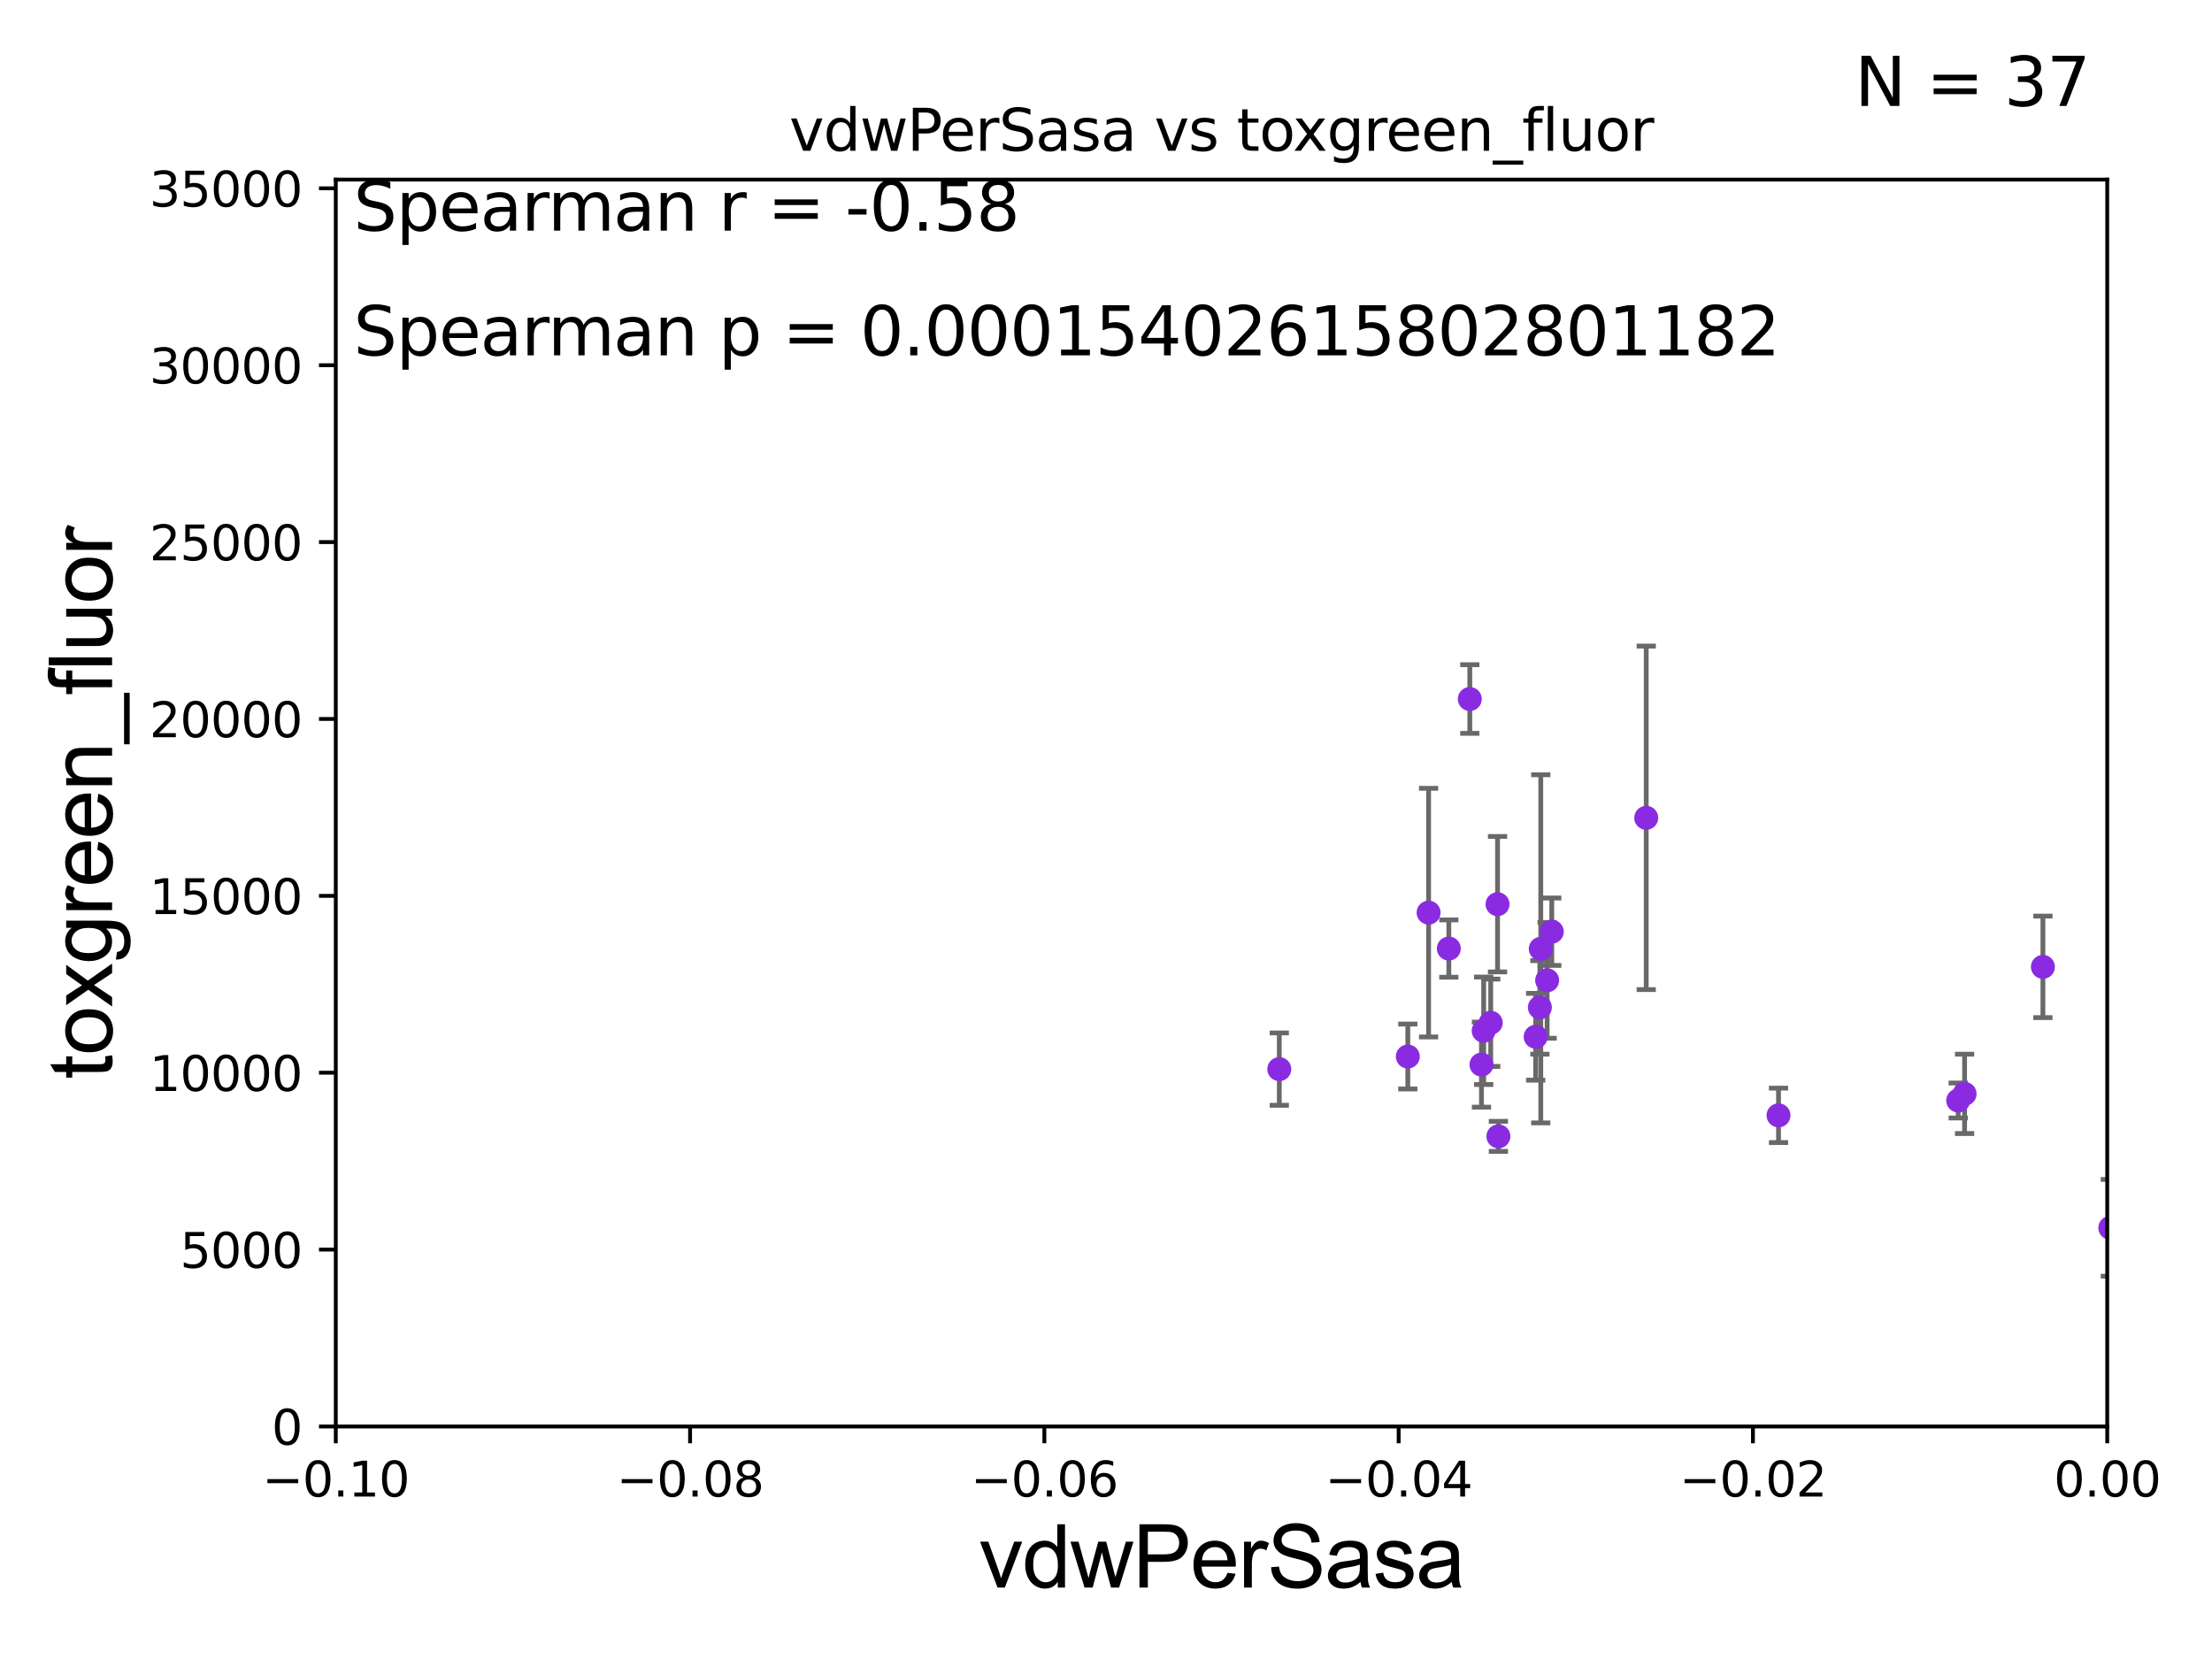 <?xml version="1.0" encoding="utf-8" standalone="no"?>
<!DOCTYPE svg PUBLIC "-//W3C//DTD SVG 1.1//EN"
  "http://www.w3.org/Graphics/SVG/1.1/DTD/svg11.dtd">
<svg xmlns:xlink="http://www.w3.org/1999/xlink" width="460.8pt" height="345.6pt" viewBox="0 0 460.8 345.6" xmlns="http://www.w3.org/2000/svg" version="1.1">
 <defs>
  <style type="text/css">*{stroke-linejoin: round; stroke-linecap: butt}</style>
 </defs>
 <g id="figure_1">
  <g id="patch_1">
   <path d="M 0 345.6 
L 460.8 345.6 
L 460.8 0 
L 0 0 
z
" style="fill: #ffffff"/>
  </g>
  <g id="axes_1">
   <g id="patch_2">
    <path d="M 69.95 297.16 
L 438.975 297.16 
L 438.975 37.411 
L 69.95 37.411 
z
" style="fill: #ffffff"/>
   </g>
   <g id="PathCollection_1">
    <defs>
     <path id="m0482e06294" d="M 0 1.118 
C 0.297 1.118 0.581 1 0.791 0.791 
C 1 0.581 1.118 0.297 1.118 0 
C 1.118 -0.297 1 -0.581 0.791 -0.791 
C 0.581 -1 0.297 -1.118 0 -1.118 
C -0.297 -1.118 -0.581 -1 -0.791 -0.791 
C -1 -0.581 -1.118 -0.297 -1.118 0 
C -1.118 0.297 -1 0.581 -0.791 0.791 
C -0.581 1 -0.297 1.118 0 1.118 
z
" style="stroke: #8a2be2"/>
    </defs>
    <g clip-path="url(#pc8fcf7c7e6)">
     <use xlink:href="#m0482e06294" x="481.523" y="260.197" style="fill: #8a2be2; stroke: #8a2be2"/>
     <use xlink:href="#m0482e06294" x="301.816" y="197.604" style="fill: #8a2be2; stroke: #8a2be2"/>
     <use xlink:href="#m0482e06294" x="33178.6" y="198.456" style="fill: #8a2be2; stroke: #8a2be2"/>
     <use xlink:href="#m0482e06294" x="33178.6" y="232.811" style="fill: #8a2be2; stroke: #8a2be2"/>
     <use xlink:href="#m0482e06294" x="490.959" y="233.231" style="fill: #8a2be2; stroke: #8a2be2"/>
     <use xlink:href="#m0482e06294" x="649.603" y="214.28" style="fill: #8a2be2; stroke: #8a2be2"/>
     <use xlink:href="#m0482e06294" x="1496.999" y="244.446" style="fill: #8a2be2; stroke: #8a2be2"/>
     <use xlink:href="#m0482e06294" x="312.145" y="236.719" style="fill: #8a2be2; stroke: #8a2be2"/>
     <use xlink:href="#m0482e06294" x="439.614" y="255.782" style="fill: #8a2be2; stroke: #8a2be2"/>
     <use xlink:href="#m0482e06294" x="465.541" y="217.412" style="fill: #8a2be2; stroke: #8a2be2"/>
     <use xlink:href="#m0482e06294" x="293.272" y="220.093" style="fill: #8a2be2; stroke: #8a2be2"/>
     <use xlink:href="#m0482e06294" x="309.08" y="214.727" style="fill: #8a2be2; stroke: #8a2be2"/>
     <use xlink:href="#m0482e06294" x="306.186" y="145.619" style="fill: #8a2be2; stroke: #8a2be2"/>
     <use xlink:href="#m0482e06294" x="2989.105" y="231.417" style="fill: #8a2be2; stroke: #8a2be2"/>
     <use xlink:href="#m0482e06294" x="1661.796" y="256.476" style="fill: #8a2be2; stroke: #8a2be2"/>
     <use xlink:href="#m0482e06294" x="322.298" y="204.224" style="fill: #8a2be2; stroke: #8a2be2"/>
     <use xlink:href="#m0482e06294" x="407.931" y="229.258" style="fill: #8a2be2; stroke: #8a2be2"/>
     <use xlink:href="#m0482e06294" x="2080.091" y="234.238" style="fill: #8a2be2; stroke: #8a2be2"/>
     <use xlink:href="#m0482e06294" x="297.603" y="190.118" style="fill: #8a2be2; stroke: #8a2be2"/>
     <use xlink:href="#m0482e06294" x="370.499" y="232.349" style="fill: #8a2be2; stroke: #8a2be2"/>
     <use xlink:href="#m0482e06294" x="33178.6" y="234.43" style="fill: #8a2be2; stroke: #8a2be2"/>
     <use xlink:href="#m0482e06294" x="33178.6" y="176.954" style="fill: #8a2be2; stroke: #8a2be2"/>
     <use xlink:href="#m0482e06294" x="342.938" y="170.37" style="fill: #8a2be2; stroke: #8a2be2"/>
     <use xlink:href="#m0482e06294" x="425.576" y="201.412" style="fill: #8a2be2; stroke: #8a2be2"/>
     <use xlink:href="#m0482e06294" x="323.26" y="194.089" style="fill: #8a2be2; stroke: #8a2be2"/>
     <use xlink:href="#m0482e06294" x="33178.6" y="194.632" style="fill: #8a2be2; stroke: #8a2be2"/>
     <use xlink:href="#m0482e06294" x="33178.6" y="235.126" style="fill: #8a2be2; stroke: #8a2be2"/>
     <use xlink:href="#m0482e06294" x="2316.474" y="235.444" style="fill: #8a2be2; stroke: #8a2be2"/>
     <use xlink:href="#m0482e06294" x="320.784" y="209.862" style="fill: #8a2be2; stroke: #8a2be2"/>
     <use xlink:href="#m0482e06294" x="33178.6" y="221.936" style="fill: #8a2be2; stroke: #8a2be2"/>
     <use xlink:href="#m0482e06294" x="33178.6" y="232.003" style="fill: #8a2be2; stroke: #8a2be2"/>
     <use xlink:href="#m0482e06294" x="409.259" y="227.873" style="fill: #8a2be2; stroke: #8a2be2"/>
     <use xlink:href="#m0482e06294" x="33178.6" y="227.874" style="fill: #8a2be2; stroke: #8a2be2"/>
     <use xlink:href="#m0482e06294" x="33178.6" y="229.91" style="fill: #8a2be2; stroke: #8a2be2"/>
     <use xlink:href="#m0482e06294" x="555.507" y="229.909" style="fill: #8a2be2; stroke: #8a2be2"/>
     <use xlink:href="#m0482e06294" x="515.807" y="200.879" style="fill: #8a2be2; stroke: #8a2be2"/>
     <use xlink:href="#m0482e06294" x="310.546" y="213.061" style="fill: #8a2be2; stroke: #8a2be2"/>
     <use xlink:href="#m0482e06294" x="311.965" y="188.357" style="fill: #8a2be2; stroke: #8a2be2"/>
     <use xlink:href="#m0482e06294" x="308.616" y="221.776" style="fill: #8a2be2; stroke: #8a2be2"/>
     <use xlink:href="#m0482e06294" x="266.5" y="222.718" style="fill: #8a2be2; stroke: #8a2be2"/>
     <use xlink:href="#m0482e06294" x="320.971" y="197.657" style="fill: #8a2be2; stroke: #8a2be2"/>
     <use xlink:href="#m0482e06294" x="319.906" y="215.976" style="fill: #8a2be2; stroke: #8a2be2"/>
    </g>
   </g>
   <g id="matplotlib.axis_1">
    <g id="xtick_1">
     <g id="line2d_1">
      <defs>
       <path id="m4f7d64b898" d="M 0 0 
L 0 3.5 
" style="stroke: #000000; stroke-width: 0.8"/>
      </defs>
      <g>
       <use xlink:href="#m4f7d64b898" x="69.95" y="297.16" style="stroke: #000000; stroke-width: 0.8"/>
      </g>
     </g>
     <g id="text_1">
      <!-- −0.10 -->
      <g transform="translate(54.627 311.758)scale(0.1 -0.1)">
       <defs>
        <path id="DejaVuSans-2212" d="M 678 2272 
L 4684 2272 
L 4684 1741 
L 678 1741 
L 678 2272 
z
" transform="scale(0.016)"/>
        <path id="DejaVuSans-30" d="M 2034 4250 
Q 1547 4250 1301 3770 
Q 1056 3291 1056 2328 
Q 1056 1369 1301 889 
Q 1547 409 2034 409 
Q 2525 409 2770 889 
Q 3016 1369 3016 2328 
Q 3016 3291 2770 3770 
Q 2525 4250 2034 4250 
z
M 2034 4750 
Q 2819 4750 3233 4129 
Q 3647 3509 3647 2328 
Q 3647 1150 3233 529 
Q 2819 -91 2034 -91 
Q 1250 -91 836 529 
Q 422 1150 422 2328 
Q 422 3509 836 4129 
Q 1250 4750 2034 4750 
z
" transform="scale(0.016)"/>
        <path id="DejaVuSans-2e" d="M 684 794 
L 1344 794 
L 1344 0 
L 684 0 
L 684 794 
z
" transform="scale(0.016)"/>
        <path id="DejaVuSans-31" d="M 794 531 
L 1825 531 
L 1825 4091 
L 703 3866 
L 703 4441 
L 1819 4666 
L 2450 4666 
L 2450 531 
L 3481 531 
L 3481 0 
L 794 0 
L 794 531 
z
" transform="scale(0.016)"/>
       </defs>
       <use xlink:href="#DejaVuSans-2212"/>
       <use xlink:href="#DejaVuSans-30" x="83.789"/>
       <use xlink:href="#DejaVuSans-2e" x="147.412"/>
       <use xlink:href="#DejaVuSans-31" x="179.199"/>
       <use xlink:href="#DejaVuSans-30" x="242.822"/>
      </g>
     </g>
    </g>
    <g id="xtick_2">
     <g id="line2d_2">
      <g>
       <use xlink:href="#m4f7d64b898" x="143.755" y="297.16" style="stroke: #000000; stroke-width: 0.8"/>
      </g>
     </g>
     <g id="text_2">
      <!-- −0.08 -->
      <g transform="translate(128.432 311.758)scale(0.1 -0.1)">
       <defs>
        <path id="DejaVuSans-38" d="M 2034 2216 
Q 1584 2216 1326 1975 
Q 1069 1734 1069 1313 
Q 1069 891 1326 650 
Q 1584 409 2034 409 
Q 2484 409 2743 651 
Q 3003 894 3003 1313 
Q 3003 1734 2745 1975 
Q 2488 2216 2034 2216 
z
M 1403 2484 
Q 997 2584 770 2862 
Q 544 3141 544 3541 
Q 544 4100 942 4425 
Q 1341 4750 2034 4750 
Q 2731 4750 3128 4425 
Q 3525 4100 3525 3541 
Q 3525 3141 3298 2862 
Q 3072 2584 2669 2484 
Q 3125 2378 3379 2068 
Q 3634 1759 3634 1313 
Q 3634 634 3220 271 
Q 2806 -91 2034 -91 
Q 1263 -91 848 271 
Q 434 634 434 1313 
Q 434 1759 690 2068 
Q 947 2378 1403 2484 
z
M 1172 3481 
Q 1172 3119 1398 2916 
Q 1625 2713 2034 2713 
Q 2441 2713 2670 2916 
Q 2900 3119 2900 3481 
Q 2900 3844 2670 4047 
Q 2441 4250 2034 4250 
Q 1625 4250 1398 4047 
Q 1172 3844 1172 3481 
z
" transform="scale(0.016)"/>
       </defs>
       <use xlink:href="#DejaVuSans-2212"/>
       <use xlink:href="#DejaVuSans-30" x="83.789"/>
       <use xlink:href="#DejaVuSans-2e" x="147.412"/>
       <use xlink:href="#DejaVuSans-30" x="179.199"/>
       <use xlink:href="#DejaVuSans-38" x="242.822"/>
      </g>
     </g>
    </g>
    <g id="xtick_3">
     <g id="line2d_3">
      <g>
       <use xlink:href="#m4f7d64b898" x="217.56" y="297.16" style="stroke: #000000; stroke-width: 0.8"/>
      </g>
     </g>
     <g id="text_3">
      <!-- −0.06 -->
      <g transform="translate(202.237 311.758)scale(0.1 -0.1)">
       <defs>
        <path id="DejaVuSans-36" d="M 2113 2584 
Q 1688 2584 1439 2293 
Q 1191 2003 1191 1497 
Q 1191 994 1439 701 
Q 1688 409 2113 409 
Q 2538 409 2786 701 
Q 3034 994 3034 1497 
Q 3034 2003 2786 2293 
Q 2538 2584 2113 2584 
z
M 3366 4563 
L 3366 3988 
Q 3128 4100 2886 4159 
Q 2644 4219 2406 4219 
Q 1781 4219 1451 3797 
Q 1122 3375 1075 2522 
Q 1259 2794 1537 2939 
Q 1816 3084 2150 3084 
Q 2853 3084 3261 2657 
Q 3669 2231 3669 1497 
Q 3669 778 3244 343 
Q 2819 -91 2113 -91 
Q 1303 -91 875 529 
Q 447 1150 447 2328 
Q 447 3434 972 4092 
Q 1497 4750 2381 4750 
Q 2619 4750 2861 4703 
Q 3103 4656 3366 4563 
z
" transform="scale(0.016)"/>
       </defs>
       <use xlink:href="#DejaVuSans-2212"/>
       <use xlink:href="#DejaVuSans-30" x="83.789"/>
       <use xlink:href="#DejaVuSans-2e" x="147.412"/>
       <use xlink:href="#DejaVuSans-30" x="179.199"/>
       <use xlink:href="#DejaVuSans-36" x="242.822"/>
      </g>
     </g>
    </g>
    <g id="xtick_4">
     <g id="line2d_4">
      <g>
       <use xlink:href="#m4f7d64b898" x="291.365" y="297.16" style="stroke: #000000; stroke-width: 0.8"/>
      </g>
     </g>
     <g id="text_4">
      <!-- −0.04 -->
      <g transform="translate(276.042 311.758)scale(0.1 -0.1)">
       <defs>
        <path id="DejaVuSans-34" d="M 2419 4116 
L 825 1625 
L 2419 1625 
L 2419 4116 
z
M 2253 4666 
L 3047 4666 
L 3047 1625 
L 3713 1625 
L 3713 1100 
L 3047 1100 
L 3047 0 
L 2419 0 
L 2419 1100 
L 313 1100 
L 313 1709 
L 2253 4666 
z
" transform="scale(0.016)"/>
       </defs>
       <use xlink:href="#DejaVuSans-2212"/>
       <use xlink:href="#DejaVuSans-30" x="83.789"/>
       <use xlink:href="#DejaVuSans-2e" x="147.412"/>
       <use xlink:href="#DejaVuSans-30" x="179.199"/>
       <use xlink:href="#DejaVuSans-34" x="242.822"/>
      </g>
     </g>
    </g>
    <g id="xtick_5">
     <g id="line2d_5">
      <g>
       <use xlink:href="#m4f7d64b898" x="365.17" y="297.16" style="stroke: #000000; stroke-width: 0.8"/>
      </g>
     </g>
     <g id="text_5">
      <!-- −0.02 -->
      <g transform="translate(349.847 311.758)scale(0.1 -0.1)">
       <defs>
        <path id="DejaVuSans-32" d="M 1228 531 
L 3431 531 
L 3431 0 
L 469 0 
L 469 531 
Q 828 903 1448 1529 
Q 2069 2156 2228 2338 
Q 2531 2678 2651 2914 
Q 2772 3150 2772 3378 
Q 2772 3750 2511 3984 
Q 2250 4219 1831 4219 
Q 1534 4219 1204 4116 
Q 875 4013 500 3803 
L 500 4441 
Q 881 4594 1212 4672 
Q 1544 4750 1819 4750 
Q 2544 4750 2975 4387 
Q 3406 4025 3406 3419 
Q 3406 3131 3298 2873 
Q 3191 2616 2906 2266 
Q 2828 2175 2409 1742 
Q 1991 1309 1228 531 
z
" transform="scale(0.016)"/>
       </defs>
       <use xlink:href="#DejaVuSans-2212"/>
       <use xlink:href="#DejaVuSans-30" x="83.789"/>
       <use xlink:href="#DejaVuSans-2e" x="147.412"/>
       <use xlink:href="#DejaVuSans-30" x="179.199"/>
       <use xlink:href="#DejaVuSans-32" x="242.822"/>
      </g>
     </g>
    </g>
    <g id="xtick_6">
     <g id="line2d_6">
      <g>
       <use xlink:href="#m4f7d64b898" x="438.975" y="297.16" style="stroke: #000000; stroke-width: 0.8"/>
      </g>
     </g>
     <g id="text_6">
      <!-- 0.00 -->
      <g transform="translate(427.842 311.758)scale(0.1 -0.1)">
       <use xlink:href="#DejaVuSans-30"/>
       <use xlink:href="#DejaVuSans-2e" x="63.623"/>
       <use xlink:href="#DejaVuSans-30" x="95.41"/>
       <use xlink:href="#DejaVuSans-30" x="159.033"/>
      </g>
     </g>
    </g>
    <g id="text_7">
     <!-- vdwPerSasa -->
     <g transform="translate(203.94 330.722)scale(0.18 -0.18)">
      <defs>
       <path id="ArialMT-76" d="M 1344 0 
L 81 3319 
L 675 3319 
L 1388 1331 
Q 1503 1009 1600 663 
Q 1675 925 1809 1294 
L 2547 3319 
L 3125 3319 
L 1869 0 
L 1344 0 
z
" transform="scale(0.016)"/>
       <path id="ArialMT-64" d="M 2575 0 
L 2575 419 
Q 2259 -75 1647 -75 
Q 1250 -75 917 144 
Q 584 363 401 755 
Q 219 1147 219 1656 
Q 219 2153 384 2558 
Q 550 2963 881 3178 
Q 1213 3394 1622 3394 
Q 1922 3394 2156 3267 
Q 2391 3141 2538 2938 
L 2538 4581 
L 3097 4581 
L 3097 0 
L 2575 0 
z
M 797 1656 
Q 797 1019 1065 703 
Q 1334 388 1700 388 
Q 2069 388 2326 689 
Q 2584 991 2584 1609 
Q 2584 2291 2321 2609 
Q 2059 2928 1675 2928 
Q 1300 2928 1048 2622 
Q 797 2316 797 1656 
z
" transform="scale(0.016)"/>
       <path id="ArialMT-77" d="M 1034 0 
L 19 3319 
L 600 3319 
L 1128 1403 
L 1325 691 
Q 1338 744 1497 1375 
L 2025 3319 
L 2603 3319 
L 3100 1394 
L 3266 759 
L 3456 1400 
L 4025 3319 
L 4572 3319 
L 3534 0 
L 2950 0 
L 2422 1988 
L 2294 2553 
L 1622 0 
L 1034 0 
z
" transform="scale(0.016)"/>
       <path id="ArialMT-50" d="M 494 0 
L 494 4581 
L 2222 4581 
Q 2678 4581 2919 4538 
Q 3256 4481 3484 4323 
Q 3713 4166 3852 3881 
Q 3991 3597 3991 3256 
Q 3991 2672 3619 2267 
Q 3247 1863 2275 1863 
L 1100 1863 
L 1100 0 
L 494 0 
z
M 1100 2403 
L 2284 2403 
Q 2872 2403 3119 2622 
Q 3366 2841 3366 3238 
Q 3366 3525 3220 3729 
Q 3075 3934 2838 4000 
Q 2684 4041 2272 4041 
L 1100 4041 
L 1100 2403 
z
" transform="scale(0.016)"/>
       <path id="ArialMT-65" d="M 2694 1069 
L 3275 997 
Q 3138 488 2766 206 
Q 2394 -75 1816 -75 
Q 1088 -75 661 373 
Q 234 822 234 1631 
Q 234 2469 665 2931 
Q 1097 3394 1784 3394 
Q 2450 3394 2872 2941 
Q 3294 2488 3294 1666 
Q 3294 1616 3291 1516 
L 816 1516 
Q 847 969 1125 678 
Q 1403 388 1819 388 
Q 2128 388 2347 550 
Q 2566 713 2694 1069 
z
M 847 1978 
L 2700 1978 
Q 2663 2397 2488 2606 
Q 2219 2931 1791 2931 
Q 1403 2931 1139 2672 
Q 875 2413 847 1978 
z
" transform="scale(0.016)"/>
       <path id="ArialMT-72" d="M 416 0 
L 416 3319 
L 922 3319 
L 922 2816 
Q 1116 3169 1280 3281 
Q 1444 3394 1641 3394 
Q 1925 3394 2219 3213 
L 2025 2691 
Q 1819 2813 1613 2813 
Q 1428 2813 1281 2702 
Q 1134 2591 1072 2394 
Q 978 2094 978 1738 
L 978 0 
L 416 0 
z
" transform="scale(0.016)"/>
       <path id="ArialMT-53" d="M 288 1472 
L 859 1522 
Q 900 1178 1048 958 
Q 1197 738 1509 602 
Q 1822 466 2213 466 
Q 2559 466 2825 569 
Q 3091 672 3220 851 
Q 3350 1031 3350 1244 
Q 3350 1459 3225 1620 
Q 3100 1781 2813 1891 
Q 2628 1963 1997 2114 
Q 1366 2266 1113 2400 
Q 784 2572 623 2826 
Q 463 3081 463 3397 
Q 463 3744 659 4045 
Q 856 4347 1234 4503 
Q 1613 4659 2075 4659 
Q 2584 4659 2973 4495 
Q 3363 4331 3572 4012 
Q 3781 3694 3797 3291 
L 3216 3247 
Q 3169 3681 2898 3903 
Q 2628 4125 2100 4125 
Q 1550 4125 1298 3923 
Q 1047 3722 1047 3438 
Q 1047 3191 1225 3031 
Q 1400 2872 2139 2705 
Q 2878 2538 3153 2413 
Q 3553 2228 3743 1945 
Q 3934 1663 3934 1294 
Q 3934 928 3725 604 
Q 3516 281 3123 101 
Q 2731 -78 2241 -78 
Q 1619 -78 1198 103 
Q 778 284 539 648 
Q 300 1013 288 1472 
z
" transform="scale(0.016)"/>
       <path id="ArialMT-61" d="M 2588 409 
Q 2275 144 1986 34 
Q 1697 -75 1366 -75 
Q 819 -75 525 192 
Q 231 459 231 875 
Q 231 1119 342 1320 
Q 453 1522 633 1644 
Q 813 1766 1038 1828 
Q 1203 1872 1538 1913 
Q 2219 1994 2541 2106 
Q 2544 2222 2544 2253 
Q 2544 2597 2384 2738 
Q 2169 2928 1744 2928 
Q 1347 2928 1158 2789 
Q 969 2650 878 2297 
L 328 2372 
Q 403 2725 575 2942 
Q 747 3159 1072 3276 
Q 1397 3394 1825 3394 
Q 2250 3394 2515 3294 
Q 2781 3194 2906 3042 
Q 3031 2891 3081 2659 
Q 3109 2516 3109 2141 
L 3109 1391 
Q 3109 606 3145 398 
Q 3181 191 3288 0 
L 2700 0 
Q 2613 175 2588 409 
z
M 2541 1666 
Q 2234 1541 1622 1453 
Q 1275 1403 1131 1340 
Q 988 1278 909 1158 
Q 831 1038 831 891 
Q 831 666 1001 516 
Q 1172 366 1500 366 
Q 1825 366 2078 508 
Q 2331 650 2450 897 
Q 2541 1088 2541 1459 
L 2541 1666 
z
" transform="scale(0.016)"/>
       <path id="ArialMT-73" d="M 197 991 
L 753 1078 
Q 800 744 1014 566 
Q 1228 388 1613 388 
Q 2000 388 2187 545 
Q 2375 703 2375 916 
Q 2375 1106 2209 1216 
Q 2094 1291 1634 1406 
Q 1016 1563 777 1677 
Q 538 1791 414 1992 
Q 291 2194 291 2438 
Q 291 2659 392 2848 
Q 494 3038 669 3163 
Q 800 3259 1026 3326 
Q 1253 3394 1513 3394 
Q 1903 3394 2198 3281 
Q 2494 3169 2634 2976 
Q 2775 2784 2828 2463 
L 2278 2388 
Q 2241 2644 2061 2787 
Q 1881 2931 1553 2931 
Q 1166 2931 1000 2803 
Q 834 2675 834 2503 
Q 834 2394 903 2306 
Q 972 2216 1119 2156 
Q 1203 2125 1616 2013 
Q 2213 1853 2448 1751 
Q 2684 1650 2818 1456 
Q 2953 1263 2953 975 
Q 2953 694 2789 445 
Q 2625 197 2315 61 
Q 2006 -75 1616 -75 
Q 969 -75 630 194 
Q 291 463 197 991 
z
" transform="scale(0.016)"/>
      </defs>
      <use xlink:href="#ArialMT-76"/>
      <use xlink:href="#ArialMT-64" x="50"/>
      <use xlink:href="#ArialMT-77" x="105.615"/>
      <use xlink:href="#ArialMT-50" x="177.832"/>
      <use xlink:href="#ArialMT-65" x="244.531"/>
      <use xlink:href="#ArialMT-72" x="300.146"/>
      <use xlink:href="#ArialMT-53" x="333.447"/>
      <use xlink:href="#ArialMT-61" x="400.146"/>
      <use xlink:href="#ArialMT-73" x="455.762"/>
      <use xlink:href="#ArialMT-61" x="505.762"/>
     </g>
    </g>
   </g>
   <g id="matplotlib.axis_2">
    <g id="ytick_1">
     <g id="line2d_7">
      <defs>
       <path id="m9bd2ad2c99" d="M 0 0 
L -3.5 0 
" style="stroke: #000000; stroke-width: 0.8"/>
      </defs>
      <g>
       <use xlink:href="#m9bd2ad2c99" x="69.95" y="297.16" style="stroke: #000000; stroke-width: 0.8"/>
      </g>
     </g>
     <g id="text_8">
      <!-- 0 -->
      <g transform="translate(56.587 300.959)scale(0.1 -0.1)">
       <use xlink:href="#DejaVuSans-30"/>
      </g>
     </g>
    </g>
    <g id="ytick_2">
     <g id="line2d_8">
      <g>
       <use xlink:href="#m9bd2ad2c99" x="69.95" y="260.313" style="stroke: #000000; stroke-width: 0.8"/>
      </g>
     </g>
     <g id="text_9">
      <!-- 5000 -->
      <g transform="translate(37.5 264.112)scale(0.1 -0.1)">
       <defs>
        <path id="DejaVuSans-35" d="M 691 4666 
L 3169 4666 
L 3169 4134 
L 1269 4134 
L 1269 2991 
Q 1406 3038 1543 3061 
Q 1681 3084 1819 3084 
Q 2600 3084 3056 2656 
Q 3513 2228 3513 1497 
Q 3513 744 3044 326 
Q 2575 -91 1722 -91 
Q 1428 -91 1123 -41 
Q 819 9 494 109 
L 494 744 
Q 775 591 1075 516 
Q 1375 441 1709 441 
Q 2250 441 2565 725 
Q 2881 1009 2881 1497 
Q 2881 1984 2565 2268 
Q 2250 2553 1709 2553 
Q 1456 2553 1204 2497 
Q 953 2441 691 2322 
L 691 4666 
z
" transform="scale(0.016)"/>
       </defs>
       <use xlink:href="#DejaVuSans-35"/>
       <use xlink:href="#DejaVuSans-30" x="63.623"/>
       <use xlink:href="#DejaVuSans-30" x="127.246"/>
       <use xlink:href="#DejaVuSans-30" x="190.869"/>
      </g>
     </g>
    </g>
    <g id="ytick_3">
     <g id="line2d_9">
      <g>
       <use xlink:href="#m9bd2ad2c99" x="69.95" y="223.467" style="stroke: #000000; stroke-width: 0.8"/>
      </g>
     </g>
     <g id="text_10">
      <!-- 10000 -->
      <g transform="translate(31.137 227.266)scale(0.1 -0.1)">
       <use xlink:href="#DejaVuSans-31"/>
       <use xlink:href="#DejaVuSans-30" x="63.623"/>
       <use xlink:href="#DejaVuSans-30" x="127.246"/>
       <use xlink:href="#DejaVuSans-30" x="190.869"/>
       <use xlink:href="#DejaVuSans-30" x="254.492"/>
      </g>
     </g>
    </g>
    <g id="ytick_4">
     <g id="line2d_10">
      <g>
       <use xlink:href="#m9bd2ad2c99" x="69.95" y="186.62" style="stroke: #000000; stroke-width: 0.8"/>
      </g>
     </g>
     <g id="text_11">
      <!-- 15000 -->
      <g transform="translate(31.137 190.419)scale(0.1 -0.1)">
       <use xlink:href="#DejaVuSans-31"/>
       <use xlink:href="#DejaVuSans-35" x="63.623"/>
       <use xlink:href="#DejaVuSans-30" x="127.246"/>
       <use xlink:href="#DejaVuSans-30" x="190.869"/>
       <use xlink:href="#DejaVuSans-30" x="254.492"/>
      </g>
     </g>
    </g>
    <g id="ytick_5">
     <g id="line2d_11">
      <g>
       <use xlink:href="#m9bd2ad2c99" x="69.95" y="149.773" style="stroke: #000000; stroke-width: 0.8"/>
      </g>
     </g>
     <g id="text_12">
      <!-- 20000 -->
      <g transform="translate(31.137 153.572)scale(0.1 -0.1)">
       <use xlink:href="#DejaVuSans-32"/>
       <use xlink:href="#DejaVuSans-30" x="63.623"/>
       <use xlink:href="#DejaVuSans-30" x="127.246"/>
       <use xlink:href="#DejaVuSans-30" x="190.869"/>
       <use xlink:href="#DejaVuSans-30" x="254.492"/>
      </g>
     </g>
    </g>
    <g id="ytick_6">
     <g id="line2d_12">
      <g>
       <use xlink:href="#m9bd2ad2c99" x="69.95" y="112.926" style="stroke: #000000; stroke-width: 0.8"/>
      </g>
     </g>
     <g id="text_13">
      <!-- 25000 -->
      <g transform="translate(31.137 116.726)scale(0.1 -0.1)">
       <use xlink:href="#DejaVuSans-32"/>
       <use xlink:href="#DejaVuSans-35" x="63.623"/>
       <use xlink:href="#DejaVuSans-30" x="127.246"/>
       <use xlink:href="#DejaVuSans-30" x="190.869"/>
       <use xlink:href="#DejaVuSans-30" x="254.492"/>
      </g>
     </g>
    </g>
    <g id="ytick_7">
     <g id="line2d_13">
      <g>
       <use xlink:href="#m9bd2ad2c99" x="69.95" y="76.08" style="stroke: #000000; stroke-width: 0.8"/>
      </g>
     </g>
     <g id="text_14">
      <!-- 30000 -->
      <g transform="translate(31.137 79.879)scale(0.1 -0.1)">
       <defs>
        <path id="DejaVuSans-33" d="M 2597 2516 
Q 3050 2419 3304 2112 
Q 3559 1806 3559 1356 
Q 3559 666 3084 287 
Q 2609 -91 1734 -91 
Q 1441 -91 1130 -33 
Q 819 25 488 141 
L 488 750 
Q 750 597 1062 519 
Q 1375 441 1716 441 
Q 2309 441 2620 675 
Q 2931 909 2931 1356 
Q 2931 1769 2642 2001 
Q 2353 2234 1838 2234 
L 1294 2234 
L 1294 2753 
L 1863 2753 
Q 2328 2753 2575 2939 
Q 2822 3125 2822 3475 
Q 2822 3834 2567 4026 
Q 2313 4219 1838 4219 
Q 1578 4219 1281 4162 
Q 984 4106 628 3988 
L 628 4550 
Q 988 4650 1302 4700 
Q 1616 4750 1894 4750 
Q 2613 4750 3031 4423 
Q 3450 4097 3450 3541 
Q 3450 3153 3228 2886 
Q 3006 2619 2597 2516 
z
" transform="scale(0.016)"/>
       </defs>
       <use xlink:href="#DejaVuSans-33"/>
       <use xlink:href="#DejaVuSans-30" x="63.623"/>
       <use xlink:href="#DejaVuSans-30" x="127.246"/>
       <use xlink:href="#DejaVuSans-30" x="190.869"/>
       <use xlink:href="#DejaVuSans-30" x="254.492"/>
      </g>
     </g>
    </g>
    <g id="ytick_8">
     <g id="line2d_14">
      <g>
       <use xlink:href="#m9bd2ad2c99" x="69.95" y="39.233" style="stroke: #000000; stroke-width: 0.8"/>
      </g>
     </g>
     <g id="text_15">
      <!-- 35000 -->
      <g transform="translate(31.137 43.032)scale(0.1 -0.1)">
       <use xlink:href="#DejaVuSans-33"/>
       <use xlink:href="#DejaVuSans-35" x="63.623"/>
       <use xlink:href="#DejaVuSans-30" x="127.246"/>
       <use xlink:href="#DejaVuSans-30" x="190.869"/>
       <use xlink:href="#DejaVuSans-30" x="254.492"/>
      </g>
     </g>
    </g>
    <g id="text_16">
     <!-- toxgreen_fluor -->
     <g transform="translate(23.349 224.818)rotate(-90)scale(0.18 -0.18)">
      <defs>
       <path id="ArialMT-74" d="M 1650 503 
L 1731 6 
Q 1494 -44 1306 -44 
Q 1000 -44 831 53 
Q 663 150 594 308 
Q 525 466 525 972 
L 525 2881 
L 113 2881 
L 113 3319 
L 525 3319 
L 525 4141 
L 1084 4478 
L 1084 3319 
L 1650 3319 
L 1650 2881 
L 1084 2881 
L 1084 941 
Q 1084 700 1114 631 
Q 1144 563 1211 522 
Q 1278 481 1403 481 
Q 1497 481 1650 503 
z
" transform="scale(0.016)"/>
       <path id="ArialMT-6f" d="M 213 1659 
Q 213 2581 725 3025 
Q 1153 3394 1769 3394 
Q 2453 3394 2887 2945 
Q 3322 2497 3322 1706 
Q 3322 1066 3130 698 
Q 2938 331 2570 128 
Q 2203 -75 1769 -75 
Q 1072 -75 642 372 
Q 213 819 213 1659 
z
M 791 1659 
Q 791 1022 1069 705 
Q 1347 388 1769 388 
Q 2188 388 2466 706 
Q 2744 1025 2744 1678 
Q 2744 2294 2464 2611 
Q 2184 2928 1769 2928 
Q 1347 2928 1069 2612 
Q 791 2297 791 1659 
z
" transform="scale(0.016)"/>
       <path id="ArialMT-78" d="M 47 0 
L 1259 1725 
L 138 3319 
L 841 3319 
L 1350 2541 
Q 1494 2319 1581 2169 
Q 1719 2375 1834 2534 
L 2394 3319 
L 3066 3319 
L 1919 1756 
L 3153 0 
L 2463 0 
L 1781 1031 
L 1600 1309 
L 728 0 
L 47 0 
z
" transform="scale(0.016)"/>
       <path id="ArialMT-67" d="M 319 -275 
L 866 -356 
Q 900 -609 1056 -725 
Q 1266 -881 1628 -881 
Q 2019 -881 2231 -725 
Q 2444 -569 2519 -288 
Q 2563 -116 2559 434 
Q 2191 0 1641 0 
Q 956 0 581 494 
Q 206 988 206 1678 
Q 206 2153 378 2554 
Q 550 2956 876 3175 
Q 1203 3394 1644 3394 
Q 2231 3394 2613 2919 
L 2613 3319 
L 3131 3319 
L 3131 450 
Q 3131 -325 2973 -648 
Q 2816 -972 2473 -1159 
Q 2131 -1347 1631 -1347 
Q 1038 -1347 672 -1080 
Q 306 -813 319 -275 
z
M 784 1719 
Q 784 1066 1043 766 
Q 1303 466 1694 466 
Q 2081 466 2343 764 
Q 2606 1063 2606 1700 
Q 2606 2309 2336 2618 
Q 2066 2928 1684 2928 
Q 1309 2928 1046 2623 
Q 784 2319 784 1719 
z
" transform="scale(0.016)"/>
       <path id="ArialMT-6e" d="M 422 0 
L 422 3319 
L 928 3319 
L 928 2847 
Q 1294 3394 1984 3394 
Q 2284 3394 2536 3286 
Q 2788 3178 2913 3003 
Q 3038 2828 3088 2588 
Q 3119 2431 3119 2041 
L 3119 0 
L 2556 0 
L 2556 2019 
Q 2556 2363 2490 2533 
Q 2425 2703 2258 2804 
Q 2091 2906 1866 2906 
Q 1506 2906 1245 2678 
Q 984 2450 984 1813 
L 984 0 
L 422 0 
z
" transform="scale(0.016)"/>
       <path id="ArialMT-5f" d="M -97 -1272 
L -97 -866 
L 3631 -866 
L 3631 -1272 
L -97 -1272 
z
" transform="scale(0.016)"/>
       <path id="ArialMT-66" d="M 556 0 
L 556 2881 
L 59 2881 
L 59 3319 
L 556 3319 
L 556 3672 
Q 556 4006 616 4169 
Q 697 4388 901 4523 
Q 1106 4659 1475 4659 
Q 1713 4659 2000 4603 
L 1916 4113 
Q 1741 4144 1584 4144 
Q 1328 4144 1222 4034 
Q 1116 3925 1116 3625 
L 1116 3319 
L 1763 3319 
L 1763 2881 
L 1116 2881 
L 1116 0 
L 556 0 
z
" transform="scale(0.016)"/>
       <path id="ArialMT-6c" d="M 409 0 
L 409 4581 
L 972 4581 
L 972 0 
L 409 0 
z
" transform="scale(0.016)"/>
       <path id="ArialMT-75" d="M 2597 0 
L 2597 488 
Q 2209 -75 1544 -75 
Q 1250 -75 995 37 
Q 741 150 617 320 
Q 494 491 444 738 
Q 409 903 409 1263 
L 409 3319 
L 972 3319 
L 972 1478 
Q 972 1038 1006 884 
Q 1059 663 1231 536 
Q 1403 409 1656 409 
Q 1909 409 2131 539 
Q 2353 669 2445 892 
Q 2538 1116 2538 1541 
L 2538 3319 
L 3100 3319 
L 3100 0 
L 2597 0 
z
" transform="scale(0.016)"/>
      </defs>
      <use xlink:href="#ArialMT-74"/>
      <use xlink:href="#ArialMT-6f" x="27.783"/>
      <use xlink:href="#ArialMT-78" x="83.398"/>
      <use xlink:href="#ArialMT-67" x="133.398"/>
      <use xlink:href="#ArialMT-72" x="189.014"/>
      <use xlink:href="#ArialMT-65" x="222.314"/>
      <use xlink:href="#ArialMT-65" x="277.93"/>
      <use xlink:href="#ArialMT-6e" x="333.545"/>
      <use xlink:href="#ArialMT-5f" x="389.16"/>
      <use xlink:href="#ArialMT-66" x="444.775"/>
      <use xlink:href="#ArialMT-6c" x="472.559"/>
      <use xlink:href="#ArialMT-75" x="494.775"/>
      <use xlink:href="#ArialMT-6f" x="550.391"/>
      <use xlink:href="#ArialMT-72" x="606.006"/>
     </g>
    </g>
   </g>
   <g id="LineCollection_1">
    <path clip-path="url(#pc8fcf7c7e6)" style="fill: none; stroke: #696969"/>
    <path d="M 301.816 203.568 
L 301.816 191.64 
" clip-path="url(#pc8fcf7c7e6)" style="fill: none; stroke: #696969"/>
    <path clip-path="url(#pc8fcf7c7e6)" style="fill: none; stroke: #696969"/>
    <path clip-path="url(#pc8fcf7c7e6)" style="fill: none; stroke: #696969"/>
    <path clip-path="url(#pc8fcf7c7e6)" style="fill: none; stroke: #696969"/>
    <path clip-path="url(#pc8fcf7c7e6)" style="fill: none; stroke: #696969"/>
    <path d="M 312.145 239.85 
L 312.145 233.589 
" clip-path="url(#pc8fcf7c7e6)" style="fill: none; stroke: #696969"/>
    <path d="M 439.614 265.861 
L 439.614 245.702 
" clip-path="url(#pc8fcf7c7e6)" style="fill: none; stroke: #696969"/>
    <path clip-path="url(#pc8fcf7c7e6)" style="fill: none; stroke: #696969"/>
    <path d="M 293.272 226.852 
L 293.272 213.334 
" clip-path="url(#pc8fcf7c7e6)" style="fill: none; stroke: #696969"/>
    <path d="M 309.08 225.922 
L 309.08 203.532 
" clip-path="url(#pc8fcf7c7e6)" style="fill: none; stroke: #696969"/>
    <path d="M 306.186 152.774 
L 306.186 138.464 
" clip-path="url(#pc8fcf7c7e6)" style="fill: none; stroke: #696969"/>
    <path clip-path="url(#pc8fcf7c7e6)" style="fill: none; stroke: #696969"/>
    <path clip-path="url(#pc8fcf7c7e6)" style="fill: none; stroke: #696969"/>
    <path d="M 322.298 216.284 
L 322.298 192.164 
" clip-path="url(#pc8fcf7c7e6)" style="fill: none; stroke: #696969"/>
    <path d="M 407.931 232.9 
L 407.931 225.616 
" clip-path="url(#pc8fcf7c7e6)" style="fill: none; stroke: #696969"/>
    <path clip-path="url(#pc8fcf7c7e6)" style="fill: none; stroke: #696969"/>
    <path d="M 297.603 216.014 
L 297.603 164.222 
" clip-path="url(#pc8fcf7c7e6)" style="fill: none; stroke: #696969"/>
    <path d="M 370.499 238.018 
L 370.499 226.681 
" clip-path="url(#pc8fcf7c7e6)" style="fill: none; stroke: #696969"/>
    <path clip-path="url(#pc8fcf7c7e6)" style="fill: none; stroke: #696969"/>
    <path d="M 342.938 206.147 
L 342.938 134.592 
" clip-path="url(#pc8fcf7c7e6)" style="fill: none; stroke: #696969"/>
    <path d="M 425.576 211.989 
L 425.576 190.835 
" clip-path="url(#pc8fcf7c7e6)" style="fill: none; stroke: #696969"/>
    <path d="M 323.26 201.108 
L 323.26 187.071 
" clip-path="url(#pc8fcf7c7e6)" style="fill: none; stroke: #696969"/>
    <path clip-path="url(#pc8fcf7c7e6)" style="fill: none; stroke: #696969"/>
    <path clip-path="url(#pc8fcf7c7e6)" style="fill: none; stroke: #696969"/>
    <path d="M 320.784 219.605 
L 320.784 200.119 
" clip-path="url(#pc8fcf7c7e6)" style="fill: none; stroke: #696969"/>
    <path clip-path="url(#pc8fcf7c7e6)" style="fill: none; stroke: #696969"/>
    <path d="M 409.259 236.138 
L 409.259 219.608 
" clip-path="url(#pc8fcf7c7e6)" style="fill: none; stroke: #696969"/>
    <path clip-path="url(#pc8fcf7c7e6)" style="fill: none; stroke: #696969"/>
    <path clip-path="url(#pc8fcf7c7e6)" style="fill: none; stroke: #696969"/>
    <path clip-path="url(#pc8fcf7c7e6)" style="fill: none; stroke: #696969"/>
    <path d="M 310.546 222.156 
L 310.546 203.966 
" clip-path="url(#pc8fcf7c7e6)" style="fill: none; stroke: #696969"/>
    <path d="M 311.965 202.464 
L 311.965 174.251 
" clip-path="url(#pc8fcf7c7e6)" style="fill: none; stroke: #696969"/>
    <path d="M 308.616 230.636 
L 308.616 212.917 
" clip-path="url(#pc8fcf7c7e6)" style="fill: none; stroke: #696969"/>
    <path d="M 266.5 230.251 
L 266.5 215.184 
" clip-path="url(#pc8fcf7c7e6)" style="fill: none; stroke: #696969"/>
    <path d="M 320.971 233.919 
L 320.971 161.395 
" clip-path="url(#pc8fcf7c7e6)" style="fill: none; stroke: #696969"/>
    <path d="M 319.906 225.019 
L 319.906 206.934 
" clip-path="url(#pc8fcf7c7e6)" style="fill: none; stroke: #696969"/>
   </g>
   <g id="line2d_15">
    <defs>
     <path id="m4ac4379a1d" d="M 2 0 
L -2 -0 
" style="stroke: #696969"/>
    </defs>
    <g clip-path="url(#pc8fcf7c7e6)">
     <use xlink:href="#m4ac4379a1d" x="481.523" y="268.174" style="fill: #696969; stroke: #696969"/>
     <use xlink:href="#m4ac4379a1d" x="301.816" y="203.568" style="fill: #696969; stroke: #696969"/>
     <use xlink:href="#m4ac4379a1d" x="33178.6" y="204.478" style="fill: #696969; stroke: #696969"/>
     <use xlink:href="#m4ac4379a1d" x="33178.6" y="240.126" style="fill: #696969; stroke: #696969"/>
     <use xlink:href="#m4ac4379a1d" x="490.959" y="240.535" style="fill: #696969; stroke: #696969"/>
     <use xlink:href="#m4ac4379a1d" x="649.603" y="227.536" style="fill: #696969; stroke: #696969"/>
     <use xlink:href="#m4ac4379a1d" x="1496.999" y="247.232" style="fill: #696969; stroke: #696969"/>
     <use xlink:href="#m4ac4379a1d" x="312.145" y="239.85" style="fill: #696969; stroke: #696969"/>
     <use xlink:href="#m4ac4379a1d" x="439.614" y="265.861" style="fill: #696969; stroke: #696969"/>
     <use xlink:href="#m4ac4379a1d" x="465.541" y="226.834" style="fill: #696969; stroke: #696969"/>
     <use xlink:href="#m4ac4379a1d" x="293.272" y="226.852" style="fill: #696969; stroke: #696969"/>
     <use xlink:href="#m4ac4379a1d" x="309.08" y="225.922" style="fill: #696969; stroke: #696969"/>
     <use xlink:href="#m4ac4379a1d" x="306.186" y="152.774" style="fill: #696969; stroke: #696969"/>
     <use xlink:href="#m4ac4379a1d" x="2989.105" y="235.397" style="fill: #696969; stroke: #696969"/>
     <use xlink:href="#m4ac4379a1d" x="1661.796" y="268.906" style="fill: #696969; stroke: #696969"/>
     <use xlink:href="#m4ac4379a1d" x="322.298" y="216.284" style="fill: #696969; stroke: #696969"/>
     <use xlink:href="#m4ac4379a1d" x="407.931" y="232.9" style="fill: #696969; stroke: #696969"/>
     <use xlink:href="#m4ac4379a1d" x="2080.091" y="237.586" style="fill: #696969; stroke: #696969"/>
     <use xlink:href="#m4ac4379a1d" x="297.603" y="216.014" style="fill: #696969; stroke: #696969"/>
     <use xlink:href="#m4ac4379a1d" x="370.499" y="238.018" style="fill: #696969; stroke: #696969"/>
     <use xlink:href="#m4ac4379a1d" x="33178.6" y="241.542" style="fill: #696969; stroke: #696969"/>
     <use xlink:href="#m4ac4379a1d" x="33178.6" y="211.99" style="fill: #696969; stroke: #696969"/>
     <use xlink:href="#m4ac4379a1d" x="342.938" y="206.147" style="fill: #696969; stroke: #696969"/>
     <use xlink:href="#m4ac4379a1d" x="425.576" y="211.989" style="fill: #696969; stroke: #696969"/>
     <use xlink:href="#m4ac4379a1d" x="323.26" y="201.108" style="fill: #696969; stroke: #696969"/>
     <use xlink:href="#m4ac4379a1d" x="33178.6" y="201.592" style="fill: #696969; stroke: #696969"/>
     <use xlink:href="#m4ac4379a1d" x="33178.6" y="238.258" style="fill: #696969; stroke: #696969"/>
     <use xlink:href="#m4ac4379a1d" x="2316.474" y="238.554" style="fill: #696969; stroke: #696969"/>
     <use xlink:href="#m4ac4379a1d" x="320.784" y="219.605" style="fill: #696969; stroke: #696969"/>
     <use xlink:href="#m4ac4379a1d" x="33178.6" y="229.331" style="fill: #696969; stroke: #696969"/>
     <use xlink:href="#m4ac4379a1d" x="33178.6" y="238.574" style="fill: #696969; stroke: #696969"/>
     <use xlink:href="#m4ac4379a1d" x="409.259" y="236.138" style="fill: #696969; stroke: #696969"/>
     <use xlink:href="#m4ac4379a1d" x="33178.6" y="236.139" style="fill: #696969; stroke: #696969"/>
     <use xlink:href="#m4ac4379a1d" x="33178.6" y="239.091" style="fill: #696969; stroke: #696969"/>
     <use xlink:href="#m4ac4379a1d" x="555.507" y="239.09" style="fill: #696969; stroke: #696969"/>
     <use xlink:href="#m4ac4379a1d" x="515.807" y="210.941" style="fill: #696969; stroke: #696969"/>
     <use xlink:href="#m4ac4379a1d" x="310.546" y="222.156" style="fill: #696969; stroke: #696969"/>
     <use xlink:href="#m4ac4379a1d" x="311.965" y="202.464" style="fill: #696969; stroke: #696969"/>
     <use xlink:href="#m4ac4379a1d" x="308.616" y="230.636" style="fill: #696969; stroke: #696969"/>
     <use xlink:href="#m4ac4379a1d" x="266.5" y="230.251" style="fill: #696969; stroke: #696969"/>
     <use xlink:href="#m4ac4379a1d" x="320.971" y="233.919" style="fill: #696969; stroke: #696969"/>
     <use xlink:href="#m4ac4379a1d" x="319.906" y="225.019" style="fill: #696969; stroke: #696969"/>
    </g>
   </g>
   <g id="line2d_16">
    <g clip-path="url(#pc8fcf7c7e6)">
     <use xlink:href="#m4ac4379a1d" x="481.523" y="252.22" style="fill: #696969; stroke: #696969"/>
     <use xlink:href="#m4ac4379a1d" x="301.816" y="191.64" style="fill: #696969; stroke: #696969"/>
     <use xlink:href="#m4ac4379a1d" x="33178.6" y="192.434" style="fill: #696969; stroke: #696969"/>
     <use xlink:href="#m4ac4379a1d" x="33178.6" y="225.496" style="fill: #696969; stroke: #696969"/>
     <use xlink:href="#m4ac4379a1d" x="490.959" y="225.926" style="fill: #696969; stroke: #696969"/>
     <use xlink:href="#m4ac4379a1d" x="649.603" y="201.024" style="fill: #696969; stroke: #696969"/>
     <use xlink:href="#m4ac4379a1d" x="1496.999" y="241.66" style="fill: #696969; stroke: #696969"/>
     <use xlink:href="#m4ac4379a1d" x="312.145" y="233.589" style="fill: #696969; stroke: #696969"/>
     <use xlink:href="#m4ac4379a1d" x="439.614" y="245.702" style="fill: #696969; stroke: #696969"/>
     <use xlink:href="#m4ac4379a1d" x="465.541" y="207.991" style="fill: #696969; stroke: #696969"/>
     <use xlink:href="#m4ac4379a1d" x="293.272" y="213.334" style="fill: #696969; stroke: #696969"/>
     <use xlink:href="#m4ac4379a1d" x="309.08" y="203.532" style="fill: #696969; stroke: #696969"/>
     <use xlink:href="#m4ac4379a1d" x="306.186" y="138.464" style="fill: #696969; stroke: #696969"/>
     <use xlink:href="#m4ac4379a1d" x="2989.105" y="227.436" style="fill: #696969; stroke: #696969"/>
     <use xlink:href="#m4ac4379a1d" x="1661.796" y="244.045" style="fill: #696969; stroke: #696969"/>
     <use xlink:href="#m4ac4379a1d" x="322.298" y="192.164" style="fill: #696969; stroke: #696969"/>
     <use xlink:href="#m4ac4379a1d" x="407.931" y="225.616" style="fill: #696969; stroke: #696969"/>
     <use xlink:href="#m4ac4379a1d" x="2080.091" y="230.89" style="fill: #696969; stroke: #696969"/>
     <use xlink:href="#m4ac4379a1d" x="297.603" y="164.222" style="fill: #696969; stroke: #696969"/>
     <use xlink:href="#m4ac4379a1d" x="370.499" y="226.681" style="fill: #696969; stroke: #696969"/>
     <use xlink:href="#m4ac4379a1d" x="33178.6" y="227.317" style="fill: #696969; stroke: #696969"/>
     <use xlink:href="#m4ac4379a1d" x="33178.6" y="141.918" style="fill: #696969; stroke: #696969"/>
     <use xlink:href="#m4ac4379a1d" x="342.938" y="134.592" style="fill: #696969; stroke: #696969"/>
     <use xlink:href="#m4ac4379a1d" x="425.576" y="190.835" style="fill: #696969; stroke: #696969"/>
     <use xlink:href="#m4ac4379a1d" x="323.26" y="187.071" style="fill: #696969; stroke: #696969"/>
     <use xlink:href="#m4ac4379a1d" x="33178.6" y="187.673" style="fill: #696969; stroke: #696969"/>
     <use xlink:href="#m4ac4379a1d" x="33178.6" y="231.993" style="fill: #696969; stroke: #696969"/>
     <use xlink:href="#m4ac4379a1d" x="2316.474" y="232.334" style="fill: #696969; stroke: #696969"/>
     <use xlink:href="#m4ac4379a1d" x="320.784" y="200.119" style="fill: #696969; stroke: #696969"/>
     <use xlink:href="#m4ac4379a1d" x="33178.6" y="214.541" style="fill: #696969; stroke: #696969"/>
     <use xlink:href="#m4ac4379a1d" x="33178.6" y="225.432" style="fill: #696969; stroke: #696969"/>
     <use xlink:href="#m4ac4379a1d" x="409.259" y="219.608" style="fill: #696969; stroke: #696969"/>
     <use xlink:href="#m4ac4379a1d" x="33178.6" y="219.61" style="fill: #696969; stroke: #696969"/>
     <use xlink:href="#m4ac4379a1d" x="33178.6" y="220.729" style="fill: #696969; stroke: #696969"/>
     <use xlink:href="#m4ac4379a1d" x="555.507" y="220.728" style="fill: #696969; stroke: #696969"/>
     <use xlink:href="#m4ac4379a1d" x="515.807" y="190.818" style="fill: #696969; stroke: #696969"/>
     <use xlink:href="#m4ac4379a1d" x="310.546" y="203.966" style="fill: #696969; stroke: #696969"/>
     <use xlink:href="#m4ac4379a1d" x="311.965" y="174.251" style="fill: #696969; stroke: #696969"/>
     <use xlink:href="#m4ac4379a1d" x="308.616" y="212.917" style="fill: #696969; stroke: #696969"/>
     <use xlink:href="#m4ac4379a1d" x="266.5" y="215.184" style="fill: #696969; stroke: #696969"/>
     <use xlink:href="#m4ac4379a1d" x="320.971" y="161.395" style="fill: #696969; stroke: #696969"/>
     <use xlink:href="#m4ac4379a1d" x="319.906" y="206.934" style="fill: #696969; stroke: #696969"/>
    </g>
   </g>
   <g id="line2d_17">
    <defs>
     <path id="m65f2be9e03" d="M 0 2 
C 0.53 2 1.039 1.789 1.414 1.414 
C 1.789 1.039 2 0.53 2 0 
C 2 -0.53 1.789 -1.039 1.414 -1.414 
C 1.039 -1.789 0.53 -2 0 -2 
C -0.53 -2 -1.039 -1.789 -1.414 -1.414 
C -1.789 -1.039 -2 -0.53 -2 0 
C -2 0.53 -1.789 1.039 -1.414 1.414 
C -1.039 1.789 -0.53 2 0 2 
z
" style="stroke: #8a2be2"/>
    </defs>
    <g clip-path="url(#pc8fcf7c7e6)">
     <use xlink:href="#m65f2be9e03" x="481.523" y="260.197" style="fill: #8a2be2; stroke: #8a2be2"/>
     <use xlink:href="#m65f2be9e03" x="301.816" y="197.604" style="fill: #8a2be2; stroke: #8a2be2"/>
     <use xlink:href="#m65f2be9e03" x="33178.6" y="198.456" style="fill: #8a2be2; stroke: #8a2be2"/>
     <use xlink:href="#m65f2be9e03" x="33178.6" y="232.811" style="fill: #8a2be2; stroke: #8a2be2"/>
     <use xlink:href="#m65f2be9e03" x="490.959" y="233.231" style="fill: #8a2be2; stroke: #8a2be2"/>
     <use xlink:href="#m65f2be9e03" x="649.603" y="214.28" style="fill: #8a2be2; stroke: #8a2be2"/>
     <use xlink:href="#m65f2be9e03" x="1496.999" y="244.446" style="fill: #8a2be2; stroke: #8a2be2"/>
     <use xlink:href="#m65f2be9e03" x="312.145" y="236.719" style="fill: #8a2be2; stroke: #8a2be2"/>
     <use xlink:href="#m65f2be9e03" x="439.614" y="255.782" style="fill: #8a2be2; stroke: #8a2be2"/>
     <use xlink:href="#m65f2be9e03" x="465.541" y="217.412" style="fill: #8a2be2; stroke: #8a2be2"/>
     <use xlink:href="#m65f2be9e03" x="293.272" y="220.093" style="fill: #8a2be2; stroke: #8a2be2"/>
     <use xlink:href="#m65f2be9e03" x="309.08" y="214.727" style="fill: #8a2be2; stroke: #8a2be2"/>
     <use xlink:href="#m65f2be9e03" x="306.186" y="145.619" style="fill: #8a2be2; stroke: #8a2be2"/>
     <use xlink:href="#m65f2be9e03" x="2989.105" y="231.417" style="fill: #8a2be2; stroke: #8a2be2"/>
     <use xlink:href="#m65f2be9e03" x="1661.796" y="256.476" style="fill: #8a2be2; stroke: #8a2be2"/>
     <use xlink:href="#m65f2be9e03" x="322.298" y="204.224" style="fill: #8a2be2; stroke: #8a2be2"/>
     <use xlink:href="#m65f2be9e03" x="407.931" y="229.258" style="fill: #8a2be2; stroke: #8a2be2"/>
     <use xlink:href="#m65f2be9e03" x="2080.091" y="234.238" style="fill: #8a2be2; stroke: #8a2be2"/>
     <use xlink:href="#m65f2be9e03" x="297.603" y="190.118" style="fill: #8a2be2; stroke: #8a2be2"/>
     <use xlink:href="#m65f2be9e03" x="370.499" y="232.349" style="fill: #8a2be2; stroke: #8a2be2"/>
     <use xlink:href="#m65f2be9e03" x="33178.6" y="234.43" style="fill: #8a2be2; stroke: #8a2be2"/>
     <use xlink:href="#m65f2be9e03" x="33178.6" y="176.954" style="fill: #8a2be2; stroke: #8a2be2"/>
     <use xlink:href="#m65f2be9e03" x="342.938" y="170.37" style="fill: #8a2be2; stroke: #8a2be2"/>
     <use xlink:href="#m65f2be9e03" x="425.576" y="201.412" style="fill: #8a2be2; stroke: #8a2be2"/>
     <use xlink:href="#m65f2be9e03" x="323.26" y="194.089" style="fill: #8a2be2; stroke: #8a2be2"/>
     <use xlink:href="#m65f2be9e03" x="33178.6" y="194.632" style="fill: #8a2be2; stroke: #8a2be2"/>
     <use xlink:href="#m65f2be9e03" x="33178.6" y="235.126" style="fill: #8a2be2; stroke: #8a2be2"/>
     <use xlink:href="#m65f2be9e03" x="2316.474" y="235.444" style="fill: #8a2be2; stroke: #8a2be2"/>
     <use xlink:href="#m65f2be9e03" x="320.784" y="209.862" style="fill: #8a2be2; stroke: #8a2be2"/>
     <use xlink:href="#m65f2be9e03" x="33178.6" y="221.936" style="fill: #8a2be2; stroke: #8a2be2"/>
     <use xlink:href="#m65f2be9e03" x="33178.6" y="232.003" style="fill: #8a2be2; stroke: #8a2be2"/>
     <use xlink:href="#m65f2be9e03" x="409.259" y="227.873" style="fill: #8a2be2; stroke: #8a2be2"/>
     <use xlink:href="#m65f2be9e03" x="33178.6" y="227.874" style="fill: #8a2be2; stroke: #8a2be2"/>
     <use xlink:href="#m65f2be9e03" x="33178.6" y="229.91" style="fill: #8a2be2; stroke: #8a2be2"/>
     <use xlink:href="#m65f2be9e03" x="555.507" y="229.909" style="fill: #8a2be2; stroke: #8a2be2"/>
     <use xlink:href="#m65f2be9e03" x="515.807" y="200.879" style="fill: #8a2be2; stroke: #8a2be2"/>
     <use xlink:href="#m65f2be9e03" x="310.546" y="213.061" style="fill: #8a2be2; stroke: #8a2be2"/>
     <use xlink:href="#m65f2be9e03" x="311.965" y="188.357" style="fill: #8a2be2; stroke: #8a2be2"/>
     <use xlink:href="#m65f2be9e03" x="308.616" y="221.776" style="fill: #8a2be2; stroke: #8a2be2"/>
     <use xlink:href="#m65f2be9e03" x="266.5" y="222.718" style="fill: #8a2be2; stroke: #8a2be2"/>
     <use xlink:href="#m65f2be9e03" x="320.971" y="197.657" style="fill: #8a2be2; stroke: #8a2be2"/>
     <use xlink:href="#m65f2be9e03" x="319.906" y="215.976" style="fill: #8a2be2; stroke: #8a2be2"/>
    </g>
   </g>
   <g id="patch_3">
    <path d="M 69.95 297.16 
L 69.95 37.411 
" style="fill: none; stroke: #000000; stroke-width: 0.8; stroke-linejoin: miter; stroke-linecap: square"/>
   </g>
   <g id="patch_4">
    <path d="M 438.975 297.16 
L 438.975 37.411 
" style="fill: none; stroke: #000000; stroke-width: 0.8; stroke-linejoin: miter; stroke-linecap: square"/>
   </g>
   <g id="patch_5">
    <path d="M 69.95 297.16 
L 438.975 297.16 
" style="fill: none; stroke: #000000; stroke-width: 0.8; stroke-linejoin: miter; stroke-linecap: square"/>
   </g>
   <g id="patch_6">
    <path d="M 69.95 37.411 
L 438.975 37.411 
" style="fill: none; stroke: #000000; stroke-width: 0.8; stroke-linejoin: miter; stroke-linecap: square"/>
   </g>
   <g id="text_17">
    <!-- N = 37 -->
    <g transform="translate(386.366 22.074)scale(0.14 -0.14)">
     <defs>
      <path id="DejaVuSans-4e" d="M 628 4666 
L 1478 4666 
L 3547 763 
L 3547 4666 
L 4159 4666 
L 4159 0 
L 3309 0 
L 1241 3903 
L 1241 0 
L 628 0 
L 628 4666 
z
" transform="scale(0.016)"/>
      <path id="DejaVuSans-20" transform="scale(0.016)"/>
      <path id="DejaVuSans-3d" d="M 678 2906 
L 4684 2906 
L 4684 2381 
L 678 2381 
L 678 2906 
z
M 678 1631 
L 4684 1631 
L 4684 1100 
L 678 1100 
L 678 1631 
z
" transform="scale(0.016)"/>
      <path id="DejaVuSans-37" d="M 525 4666 
L 3525 4666 
L 3525 4397 
L 1831 0 
L 1172 0 
L 2766 4134 
L 525 4134 
L 525 4666 
z
" transform="scale(0.016)"/>
     </defs>
     <use xlink:href="#DejaVuSans-4e"/>
     <use xlink:href="#DejaVuSans-20" x="74.805"/>
     <use xlink:href="#DejaVuSans-3d" x="106.592"/>
     <use xlink:href="#DejaVuSans-20" x="190.381"/>
     <use xlink:href="#DejaVuSans-33" x="222.168"/>
     <use xlink:href="#DejaVuSans-37" x="285.791"/>
    </g>
   </g>
   <g id="text_18">
    <!-- Spearman r = -0.58 -->
    <g transform="translate(73.64 48.049)scale(0.14 -0.14)">
     <defs>
      <path id="DejaVuSans-53" d="M 3425 4513 
L 3425 3897 
Q 3066 4069 2747 4153 
Q 2428 4238 2131 4238 
Q 1616 4238 1336 4038 
Q 1056 3838 1056 3469 
Q 1056 3159 1242 3001 
Q 1428 2844 1947 2747 
L 2328 2669 
Q 3034 2534 3370 2195 
Q 3706 1856 3706 1288 
Q 3706 609 3251 259 
Q 2797 -91 1919 -91 
Q 1588 -91 1214 -16 
Q 841 59 441 206 
L 441 856 
Q 825 641 1194 531 
Q 1563 422 1919 422 
Q 2459 422 2753 634 
Q 3047 847 3047 1241 
Q 3047 1584 2836 1778 
Q 2625 1972 2144 2069 
L 1759 2144 
Q 1053 2284 737 2584 
Q 422 2884 422 3419 
Q 422 4038 858 4394 
Q 1294 4750 2059 4750 
Q 2388 4750 2728 4690 
Q 3069 4631 3425 4513 
z
" transform="scale(0.016)"/>
      <path id="DejaVuSans-70" d="M 1159 525 
L 1159 -1331 
L 581 -1331 
L 581 3500 
L 1159 3500 
L 1159 2969 
Q 1341 3281 1617 3432 
Q 1894 3584 2278 3584 
Q 2916 3584 3314 3078 
Q 3713 2572 3713 1747 
Q 3713 922 3314 415 
Q 2916 -91 2278 -91 
Q 1894 -91 1617 61 
Q 1341 213 1159 525 
z
M 3116 1747 
Q 3116 2381 2855 2742 
Q 2594 3103 2138 3103 
Q 1681 3103 1420 2742 
Q 1159 2381 1159 1747 
Q 1159 1113 1420 752 
Q 1681 391 2138 391 
Q 2594 391 2855 752 
Q 3116 1113 3116 1747 
z
" transform="scale(0.016)"/>
      <path id="DejaVuSans-65" d="M 3597 1894 
L 3597 1613 
L 953 1613 
Q 991 1019 1311 708 
Q 1631 397 2203 397 
Q 2534 397 2845 478 
Q 3156 559 3463 722 
L 3463 178 
Q 3153 47 2828 -22 
Q 2503 -91 2169 -91 
Q 1331 -91 842 396 
Q 353 884 353 1716 
Q 353 2575 817 3079 
Q 1281 3584 2069 3584 
Q 2775 3584 3186 3129 
Q 3597 2675 3597 1894 
z
M 3022 2063 
Q 3016 2534 2758 2815 
Q 2500 3097 2075 3097 
Q 1594 3097 1305 2825 
Q 1016 2553 972 2059 
L 3022 2063 
z
" transform="scale(0.016)"/>
      <path id="DejaVuSans-61" d="M 2194 1759 
Q 1497 1759 1228 1600 
Q 959 1441 959 1056 
Q 959 750 1161 570 
Q 1363 391 1709 391 
Q 2188 391 2477 730 
Q 2766 1069 2766 1631 
L 2766 1759 
L 2194 1759 
z
M 3341 1997 
L 3341 0 
L 2766 0 
L 2766 531 
Q 2569 213 2275 61 
Q 1981 -91 1556 -91 
Q 1019 -91 701 211 
Q 384 513 384 1019 
Q 384 1609 779 1909 
Q 1175 2209 1959 2209 
L 2766 2209 
L 2766 2266 
Q 2766 2663 2505 2880 
Q 2244 3097 1772 3097 
Q 1472 3097 1187 3025 
Q 903 2953 641 2809 
L 641 3341 
Q 956 3463 1253 3523 
Q 1550 3584 1831 3584 
Q 2591 3584 2966 3190 
Q 3341 2797 3341 1997 
z
" transform="scale(0.016)"/>
      <path id="DejaVuSans-72" d="M 2631 2963 
Q 2534 3019 2420 3045 
Q 2306 3072 2169 3072 
Q 1681 3072 1420 2755 
Q 1159 2438 1159 1844 
L 1159 0 
L 581 0 
L 581 3500 
L 1159 3500 
L 1159 2956 
Q 1341 3275 1631 3429 
Q 1922 3584 2338 3584 
Q 2397 3584 2469 3576 
Q 2541 3569 2628 3553 
L 2631 2963 
z
" transform="scale(0.016)"/>
      <path id="DejaVuSans-6d" d="M 3328 2828 
Q 3544 3216 3844 3400 
Q 4144 3584 4550 3584 
Q 5097 3584 5394 3201 
Q 5691 2819 5691 2113 
L 5691 0 
L 5113 0 
L 5113 2094 
Q 5113 2597 4934 2840 
Q 4756 3084 4391 3084 
Q 3944 3084 3684 2787 
Q 3425 2491 3425 1978 
L 3425 0 
L 2847 0 
L 2847 2094 
Q 2847 2600 2669 2842 
Q 2491 3084 2119 3084 
Q 1678 3084 1418 2786 
Q 1159 2488 1159 1978 
L 1159 0 
L 581 0 
L 581 3500 
L 1159 3500 
L 1159 2956 
Q 1356 3278 1631 3431 
Q 1906 3584 2284 3584 
Q 2666 3584 2933 3390 
Q 3200 3197 3328 2828 
z
" transform="scale(0.016)"/>
      <path id="DejaVuSans-6e" d="M 3513 2113 
L 3513 0 
L 2938 0 
L 2938 2094 
Q 2938 2591 2744 2837 
Q 2550 3084 2163 3084 
Q 1697 3084 1428 2787 
Q 1159 2491 1159 1978 
L 1159 0 
L 581 0 
L 581 3500 
L 1159 3500 
L 1159 2956 
Q 1366 3272 1645 3428 
Q 1925 3584 2291 3584 
Q 2894 3584 3203 3211 
Q 3513 2838 3513 2113 
z
" transform="scale(0.016)"/>
      <path id="DejaVuSans-2d" d="M 313 2009 
L 1997 2009 
L 1997 1497 
L 313 1497 
L 313 2009 
z
" transform="scale(0.016)"/>
     </defs>
     <use xlink:href="#DejaVuSans-53"/>
     <use xlink:href="#DejaVuSans-70" x="63.477"/>
     <use xlink:href="#DejaVuSans-65" x="126.953"/>
     <use xlink:href="#DejaVuSans-61" x="188.477"/>
     <use xlink:href="#DejaVuSans-72" x="249.756"/>
     <use xlink:href="#DejaVuSans-6d" x="289.119"/>
     <use xlink:href="#DejaVuSans-61" x="386.531"/>
     <use xlink:href="#DejaVuSans-6e" x="447.811"/>
     <use xlink:href="#DejaVuSans-20" x="511.189"/>
     <use xlink:href="#DejaVuSans-72" x="542.977"/>
     <use xlink:href="#DejaVuSans-20" x="584.09"/>
     <use xlink:href="#DejaVuSans-3d" x="615.877"/>
     <use xlink:href="#DejaVuSans-20" x="699.666"/>
     <use xlink:href="#DejaVuSans-2d" x="731.453"/>
     <use xlink:href="#DejaVuSans-30" x="767.537"/>
     <use xlink:href="#DejaVuSans-2e" x="831.16"/>
     <use xlink:href="#DejaVuSans-35" x="862.947"/>
     <use xlink:href="#DejaVuSans-38" x="926.57"/>
    </g>
   </g>
   <g id="text_19">
    <!-- Spearman p = 0.00015402615802801182 -->
    <g transform="translate(73.64 74.024)scale(0.14 -0.14)">
     <use xlink:href="#DejaVuSans-53"/>
     <use xlink:href="#DejaVuSans-70" x="63.477"/>
     <use xlink:href="#DejaVuSans-65" x="126.953"/>
     <use xlink:href="#DejaVuSans-61" x="188.477"/>
     <use xlink:href="#DejaVuSans-72" x="249.756"/>
     <use xlink:href="#DejaVuSans-6d" x="289.119"/>
     <use xlink:href="#DejaVuSans-61" x="386.531"/>
     <use xlink:href="#DejaVuSans-6e" x="447.811"/>
     <use xlink:href="#DejaVuSans-20" x="511.189"/>
     <use xlink:href="#DejaVuSans-70" x="542.977"/>
     <use xlink:href="#DejaVuSans-20" x="606.453"/>
     <use xlink:href="#DejaVuSans-3d" x="638.24"/>
     <use xlink:href="#DejaVuSans-20" x="722.029"/>
     <use xlink:href="#DejaVuSans-30" x="753.816"/>
     <use xlink:href="#DejaVuSans-2e" x="817.439"/>
     <use xlink:href="#DejaVuSans-30" x="849.227"/>
     <use xlink:href="#DejaVuSans-30" x="912.85"/>
     <use xlink:href="#DejaVuSans-30" x="976.473"/>
     <use xlink:href="#DejaVuSans-31" x="1040.096"/>
     <use xlink:href="#DejaVuSans-35" x="1103.719"/>
     <use xlink:href="#DejaVuSans-34" x="1167.342"/>
     <use xlink:href="#DejaVuSans-30" x="1230.965"/>
     <use xlink:href="#DejaVuSans-32" x="1294.588"/>
     <use xlink:href="#DejaVuSans-36" x="1358.211"/>
     <use xlink:href="#DejaVuSans-31" x="1421.834"/>
     <use xlink:href="#DejaVuSans-35" x="1485.457"/>
     <use xlink:href="#DejaVuSans-38" x="1549.08"/>
     <use xlink:href="#DejaVuSans-30" x="1612.703"/>
     <use xlink:href="#DejaVuSans-32" x="1676.326"/>
     <use xlink:href="#DejaVuSans-38" x="1739.949"/>
     <use xlink:href="#DejaVuSans-30" x="1803.572"/>
     <use xlink:href="#DejaVuSans-31" x="1867.195"/>
     <use xlink:href="#DejaVuSans-31" x="1930.818"/>
     <use xlink:href="#DejaVuSans-38" x="1994.441"/>
     <use xlink:href="#DejaVuSans-32" x="2058.064"/>
    </g>
   </g>
   <g id="text_20">
    <!-- vdwPerSasa vs toxgreen_fluor -->
    <g transform="translate(164.424 31.411)scale(0.12 -0.12)">
     <defs>
      <path id="DejaVuSans-76" d="M 191 3500 
L 800 3500 
L 1894 563 
L 2988 3500 
L 3597 3500 
L 2284 0 
L 1503 0 
L 191 3500 
z
" transform="scale(0.016)"/>
      <path id="DejaVuSans-64" d="M 2906 2969 
L 2906 4863 
L 3481 4863 
L 3481 0 
L 2906 0 
L 2906 525 
Q 2725 213 2448 61 
Q 2172 -91 1784 -91 
Q 1150 -91 751 415 
Q 353 922 353 1747 
Q 353 2572 751 3078 
Q 1150 3584 1784 3584 
Q 2172 3584 2448 3432 
Q 2725 3281 2906 2969 
z
M 947 1747 
Q 947 1113 1208 752 
Q 1469 391 1925 391 
Q 2381 391 2643 752 
Q 2906 1113 2906 1747 
Q 2906 2381 2643 2742 
Q 2381 3103 1925 3103 
Q 1469 3103 1208 2742 
Q 947 2381 947 1747 
z
" transform="scale(0.016)"/>
      <path id="DejaVuSans-77" d="M 269 3500 
L 844 3500 
L 1563 769 
L 2278 3500 
L 2956 3500 
L 3675 769 
L 4391 3500 
L 4966 3500 
L 4050 0 
L 3372 0 
L 2619 2869 
L 1863 0 
L 1184 0 
L 269 3500 
z
" transform="scale(0.016)"/>
      <path id="DejaVuSans-50" d="M 1259 4147 
L 1259 2394 
L 2053 2394 
Q 2494 2394 2734 2622 
Q 2975 2850 2975 3272 
Q 2975 3691 2734 3919 
Q 2494 4147 2053 4147 
L 1259 4147 
z
M 628 4666 
L 2053 4666 
Q 2838 4666 3239 4311 
Q 3641 3956 3641 3272 
Q 3641 2581 3239 2228 
Q 2838 1875 2053 1875 
L 1259 1875 
L 1259 0 
L 628 0 
L 628 4666 
z
" transform="scale(0.016)"/>
      <path id="DejaVuSans-73" d="M 2834 3397 
L 2834 2853 
Q 2591 2978 2328 3040 
Q 2066 3103 1784 3103 
Q 1356 3103 1142 2972 
Q 928 2841 928 2578 
Q 928 2378 1081 2264 
Q 1234 2150 1697 2047 
L 1894 2003 
Q 2506 1872 2764 1633 
Q 3022 1394 3022 966 
Q 3022 478 2636 193 
Q 2250 -91 1575 -91 
Q 1294 -91 989 -36 
Q 684 19 347 128 
L 347 722 
Q 666 556 975 473 
Q 1284 391 1588 391 
Q 1994 391 2212 530 
Q 2431 669 2431 922 
Q 2431 1156 2273 1281 
Q 2116 1406 1581 1522 
L 1381 1569 
Q 847 1681 609 1914 
Q 372 2147 372 2553 
Q 372 3047 722 3315 
Q 1072 3584 1716 3584 
Q 2034 3584 2315 3537 
Q 2597 3491 2834 3397 
z
" transform="scale(0.016)"/>
      <path id="DejaVuSans-74" d="M 1172 4494 
L 1172 3500 
L 2356 3500 
L 2356 3053 
L 1172 3053 
L 1172 1153 
Q 1172 725 1289 603 
Q 1406 481 1766 481 
L 2356 481 
L 2356 0 
L 1766 0 
Q 1100 0 847 248 
Q 594 497 594 1153 
L 594 3053 
L 172 3053 
L 172 3500 
L 594 3500 
L 594 4494 
L 1172 4494 
z
" transform="scale(0.016)"/>
      <path id="DejaVuSans-6f" d="M 1959 3097 
Q 1497 3097 1228 2736 
Q 959 2375 959 1747 
Q 959 1119 1226 758 
Q 1494 397 1959 397 
Q 2419 397 2687 759 
Q 2956 1122 2956 1747 
Q 2956 2369 2687 2733 
Q 2419 3097 1959 3097 
z
M 1959 3584 
Q 2709 3584 3137 3096 
Q 3566 2609 3566 1747 
Q 3566 888 3137 398 
Q 2709 -91 1959 -91 
Q 1206 -91 779 398 
Q 353 888 353 1747 
Q 353 2609 779 3096 
Q 1206 3584 1959 3584 
z
" transform="scale(0.016)"/>
      <path id="DejaVuSans-78" d="M 3513 3500 
L 2247 1797 
L 3578 0 
L 2900 0 
L 1881 1375 
L 863 0 
L 184 0 
L 1544 1831 
L 300 3500 
L 978 3500 
L 1906 2253 
L 2834 3500 
L 3513 3500 
z
" transform="scale(0.016)"/>
      <path id="DejaVuSans-67" d="M 2906 1791 
Q 2906 2416 2648 2759 
Q 2391 3103 1925 3103 
Q 1463 3103 1205 2759 
Q 947 2416 947 1791 
Q 947 1169 1205 825 
Q 1463 481 1925 481 
Q 2391 481 2648 825 
Q 2906 1169 2906 1791 
z
M 3481 434 
Q 3481 -459 3084 -895 
Q 2688 -1331 1869 -1331 
Q 1566 -1331 1297 -1286 
Q 1028 -1241 775 -1147 
L 775 -588 
Q 1028 -725 1275 -790 
Q 1522 -856 1778 -856 
Q 2344 -856 2625 -561 
Q 2906 -266 2906 331 
L 2906 616 
Q 2728 306 2450 153 
Q 2172 0 1784 0 
Q 1141 0 747 490 
Q 353 981 353 1791 
Q 353 2603 747 3093 
Q 1141 3584 1784 3584 
Q 2172 3584 2450 3431 
Q 2728 3278 2906 2969 
L 2906 3500 
L 3481 3500 
L 3481 434 
z
" transform="scale(0.016)"/>
      <path id="DejaVuSans-5f" d="M 3263 -1063 
L 3263 -1509 
L -63 -1509 
L -63 -1063 
L 3263 -1063 
z
" transform="scale(0.016)"/>
      <path id="DejaVuSans-66" d="M 2375 4863 
L 2375 4384 
L 1825 4384 
Q 1516 4384 1395 4259 
Q 1275 4134 1275 3809 
L 1275 3500 
L 2222 3500 
L 2222 3053 
L 1275 3053 
L 1275 0 
L 697 0 
L 697 3053 
L 147 3053 
L 147 3500 
L 697 3500 
L 697 3744 
Q 697 4328 969 4595 
Q 1241 4863 1831 4863 
L 2375 4863 
z
" transform="scale(0.016)"/>
      <path id="DejaVuSans-6c" d="M 603 4863 
L 1178 4863 
L 1178 0 
L 603 0 
L 603 4863 
z
" transform="scale(0.016)"/>
      <path id="DejaVuSans-75" d="M 544 1381 
L 544 3500 
L 1119 3500 
L 1119 1403 
Q 1119 906 1312 657 
Q 1506 409 1894 409 
Q 2359 409 2629 706 
Q 2900 1003 2900 1516 
L 2900 3500 
L 3475 3500 
L 3475 0 
L 2900 0 
L 2900 538 
Q 2691 219 2414 64 
Q 2138 -91 1772 -91 
Q 1169 -91 856 284 
Q 544 659 544 1381 
z
M 1991 3584 
L 1991 3584 
z
" transform="scale(0.016)"/>
     </defs>
     <use xlink:href="#DejaVuSans-76"/>
     <use xlink:href="#DejaVuSans-64" x="59.18"/>
     <use xlink:href="#DejaVuSans-77" x="122.656"/>
     <use xlink:href="#DejaVuSans-50" x="204.443"/>
     <use xlink:href="#DejaVuSans-65" x="261.121"/>
     <use xlink:href="#DejaVuSans-72" x="322.645"/>
     <use xlink:href="#DejaVuSans-53" x="363.758"/>
     <use xlink:href="#DejaVuSans-61" x="427.234"/>
     <use xlink:href="#DejaVuSans-73" x="488.514"/>
     <use xlink:href="#DejaVuSans-61" x="540.613"/>
     <use xlink:href="#DejaVuSans-20" x="601.893"/>
     <use xlink:href="#DejaVuSans-76" x="633.68"/>
     <use xlink:href="#DejaVuSans-73" x="692.859"/>
     <use xlink:href="#DejaVuSans-20" x="744.959"/>
     <use xlink:href="#DejaVuSans-74" x="776.746"/>
     <use xlink:href="#DejaVuSans-6f" x="815.955"/>
     <use xlink:href="#DejaVuSans-78" x="874.012"/>
     <use xlink:href="#DejaVuSans-67" x="933.191"/>
     <use xlink:href="#DejaVuSans-72" x="996.668"/>
     <use xlink:href="#DejaVuSans-65" x="1035.531"/>
     <use xlink:href="#DejaVuSans-65" x="1097.055"/>
     <use xlink:href="#DejaVuSans-6e" x="1158.578"/>
     <use xlink:href="#DejaVuSans-5f" x="1221.957"/>
     <use xlink:href="#DejaVuSans-66" x="1271.957"/>
     <use xlink:href="#DejaVuSans-6c" x="1307.162"/>
     <use xlink:href="#DejaVuSans-75" x="1334.945"/>
     <use xlink:href="#DejaVuSans-6f" x="1398.324"/>
     <use xlink:href="#DejaVuSans-72" x="1459.506"/>
    </g>
   </g>
  </g>
 </g>
 <defs>
  <clipPath id="pc8fcf7c7e6">
   <rect x="69.95" y="37.411" width="369.025" height="259.749"/>
  </clipPath>
 </defs>
</svg>
